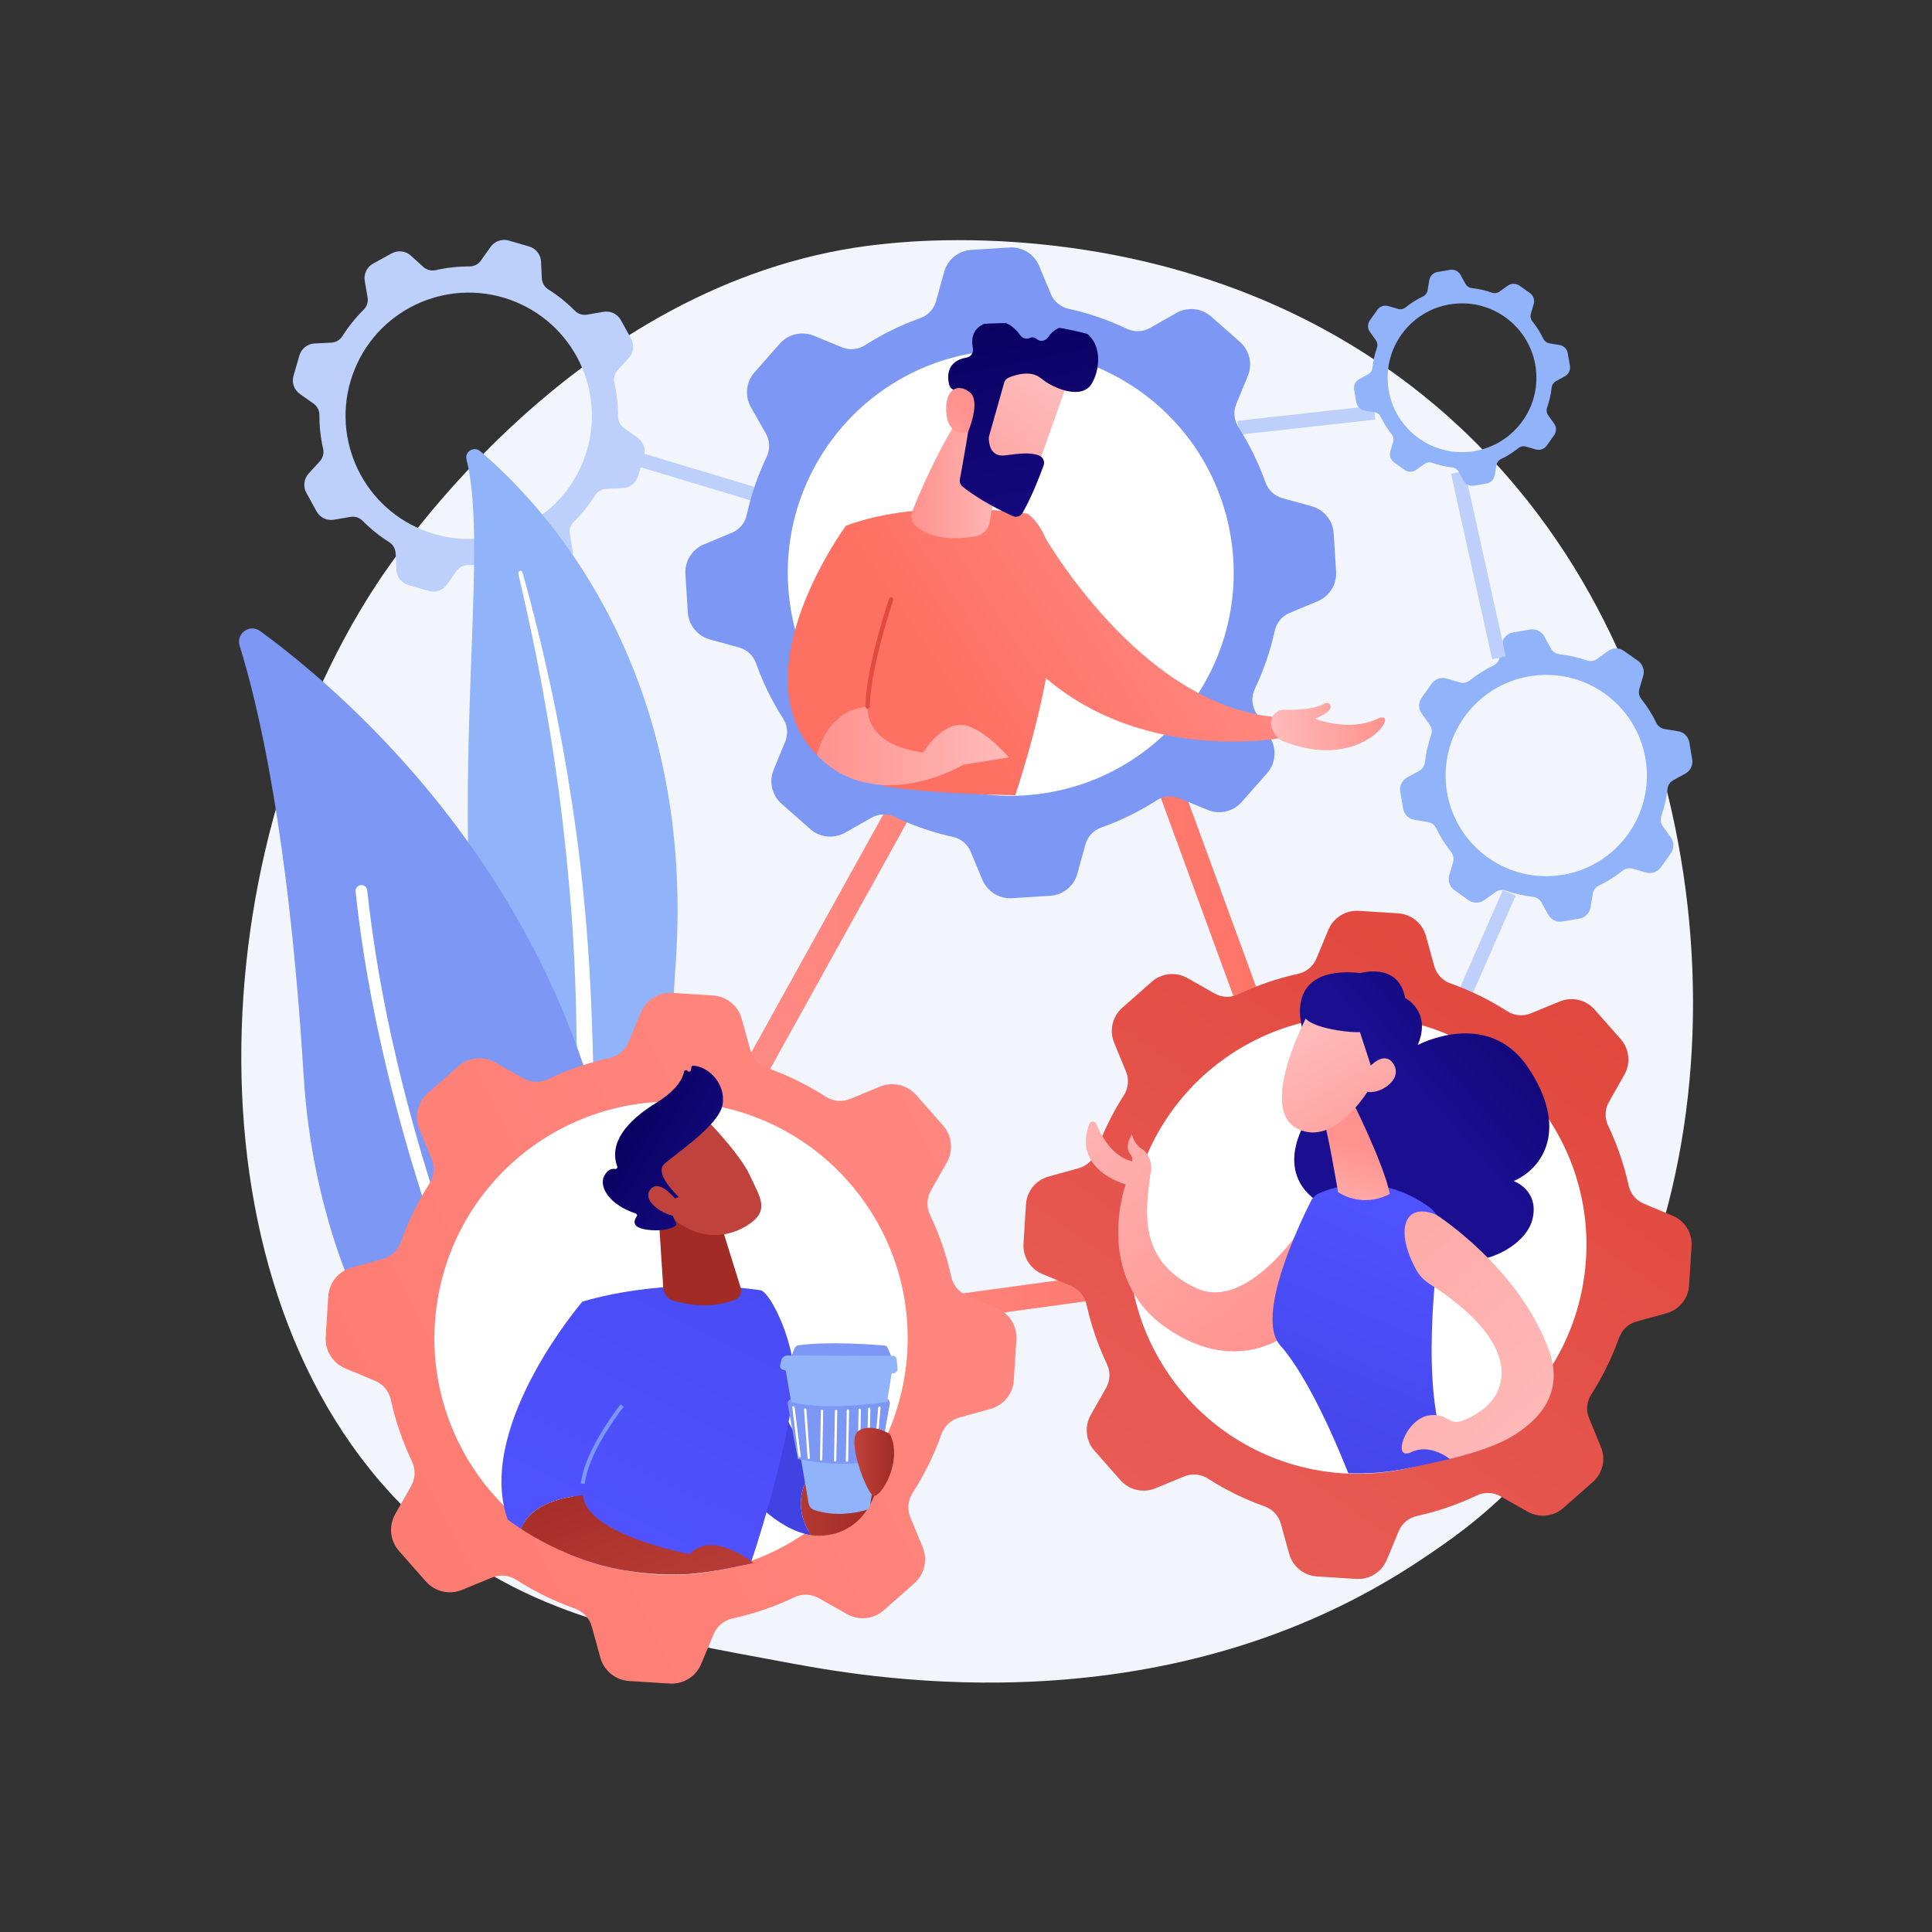 <?xml version="1.0" encoding="utf-8"?>
<!-- Generator: Adobe Illustrator 25.4.0, SVG Export Plug-In . SVG Version: 6.00 Build 0)  -->
<svg version="1.1" xmlns="http://www.w3.org/2000/svg" xmlns:xlink="http://www.w3.org/1999/xlink" x="0px" y="0px"
	 viewBox="0 0 3710 3710" style="enable-background:new 0 0 3710 3710;" xml:space="preserve">
<rect x="0" y="0" width="3710" height="3710" fill="#333333" stroke="none"/>
<g id="Background" style="display:none;">
	<g style="display:inline;">
		<g>
			<rect style="fill:#FFFFFF;" width="3710" height="3710"/>
		</g>
	</g>
</g>
<g id="Illustration">
	<path style="fill:#F2F6FC;" d="M2915.7,2843.39c-72.56,74.79-137.49,118.76-187.2,151.95
		c-484.81,323.71-1039,230.41-1210.34,198.52c-276.44-51.45-509.79-87.75-710.29-268.88c-455.58-411.6-433.42-1270.22-85.3-1802.1
		c41.28-63.07,388.87-578.3,944.26-650.9c13.58-1.78,23.72-2.79,32.6-3.73c85.92-9.1,618.33-57.11,1052.46,306.61
		c62.14,52.06,162.15,145.97,254.89,289.2C3345.88,1587.77,3346.95,2398.88,2915.7,2843.39z"/>
	<g>
		
			<rect x="2740.72" y="1803.8" transform="matrix(0.402 -0.916 0.916 0.402 42.103 3698.95)" style="fill:#BDD0FB;" width="223.24" height="26.89"/>
		<g>
			<path style="fill:#91B3FA;" d="M2688.9,1520.25l5.59,32.74c1.87,10.97,10.49,19.54,21.47,21.34l26.02,4.28
				c7.04,1.16,12.99,5.73,16.08,12.16c7.76,16.17,17.29,31.22,28.3,44.93c4.47,5.57,6.02,12.93,4.02,19.78l-7.4,25.33
				c-3.12,10.68,0.88,22.16,9.95,28.59l27.1,19.2c9.08,6.43,21.24,6.39,30.27-0.09l21.44-15.39c5.8-4.16,13.26-5.13,19.99-2.77
				c16.59,5.83,33.94,9.84,51.77,11.8c7.09,0.78,13.38,4.88,16.8,11.14l12.66,23.12c5.34,9.76,16.29,15.05,27.25,13.18l32.74-5.59
				c10.97-1.87,19.54-10.49,21.34-21.47l4.28-26.02c1.16-7.04,5.73-12.99,12.16-16.08c16.17-7.76,31.22-17.29,44.93-28.3
				c5.57-4.47,12.93-6.02,19.78-4.02l25.33,7.4c10.68,3.12,22.16-0.88,28.59-9.95l19.2-27.1c6.43-9.08,6.4-21.23-0.09-30.27
				l-15.39-21.44c-4.16-5.8-5.13-13.26-2.77-19.99c5.83-16.59,9.84-33.94,11.8-51.77c0.78-7.09,4.88-13.38,11.14-16.8l23.13-12.67
				c9.76-5.34,15.05-16.29,13.18-27.25l-5.59-32.74c-1.87-10.97-10.49-19.54-21.47-21.34l-26.02-4.28
				c-7.04-1.16-12.99-5.73-16.08-12.16c-7.76-16.17-17.29-31.22-28.3-44.93c-4.47-5.57-6.02-12.93-4.02-19.78l7.4-25.33
				c3.12-10.68-0.88-22.16-9.95-28.59l-27.1-19.2c-9.08-6.43-21.24-6.39-30.27,0.09l-21.44,15.38c-5.8,4.16-13.26,5.13-19.99,2.76
				c-16.59-5.83-33.94-9.84-51.77-11.8c-7.09-0.78-13.38-4.88-16.8-11.14l-12.66-23.13c-5.34-9.76-16.29-15.05-27.25-13.18
				l-32.74,5.59c-10.97,1.87-19.54,10.49-21.34,21.47l-4.28,26.02c-1.16,7.04-5.73,12.99-12.16,16.08
				c-16.17,7.76-31.22,17.29-44.93,28.3c-5.57,4.47-12.93,6.02-19.78,4.02l-25.33-7.4c-10.68-3.12-22.16,0.88-28.59,9.95l-19.2,27.1
				c-6.43,9.08-6.39,21.23,0.09,30.27l15.39,21.44c4.16,5.8,5.14,13.26,2.77,20c-5.83,16.59-9.84,33.94-11.8,51.77
				c-0.78,7.09-4.88,13.38-11.14,16.8l-23.13,12.66C2692.32,1498.34,2687.03,1509.28,2688.9,1520.25z M2776.43,1502.4
				c-7.26-106.49,73.18-198.69,179.67-205.95c106.49-7.26,198.69,73.19,205.95,179.67c7.26,106.49-73.19,198.69-179.67,205.95
				C2875.89,1689.33,2783.68,1608.89,2776.43,1502.4z"/>
		</g>
		
			<rect x="2826.94" y="901.43" transform="matrix(0.976 -0.216 0.216 0.976 -167.31 640.765)" style="fill:#BDD0FB;" width="26.89" height="364.89"/>
		
			<rect x="2377.36" y="792.49" transform="matrix(0.994 -0.11 0.11 0.994 -73.613 281.775)" style="fill:#BDD0FB;" width="262.95" height="26.89"/>
		<g>
			<path style="fill:#91B3FA;" d="M2600.28,748.3l4.13,24.2c1.38,8.1,7.76,14.44,15.87,15.77l19.23,3.16
				c5.2,0.86,9.6,4.24,11.88,8.99c5.74,11.95,12.78,23.07,20.92,33.21c3.3,4.12,4.45,9.55,2.97,14.62l-5.47,18.72
				c-2.31,7.89,0.65,16.38,7.36,21.13l20.03,14.19c6.71,4.75,15.69,4.73,22.38-0.07l15.85-11.37c4.29-3.08,9.8-3.79,14.78-2.04
				c12.26,4.31,25.09,7.27,38.27,8.72c5.24,0.58,9.89,3.61,12.42,8.23l9.36,17.09c3.95,7.21,12.04,11.12,20.14,9.74l24.2-4.13
				c8.1-1.38,14.44-7.76,15.77-15.87l3.16-19.23c0.86-5.2,4.24-9.6,8.99-11.88c11.95-5.74,23.07-12.78,33.21-20.92
				c4.12-3.3,9.55-4.45,14.62-2.97l18.72,5.47c7.89,2.31,16.38-0.65,21.13-7.36l14.19-20.03c4.75-6.71,4.73-15.69-0.07-22.38
				l-11.37-15.85c-3.08-4.29-3.8-9.8-2.04-14.78c4.31-12.26,7.27-25.09,8.72-38.27c0.58-5.24,3.61-9.89,8.23-12.42l17.09-9.36
				c7.21-3.95,11.12-12.04,9.74-20.14l-4.13-24.2c-1.38-8.1-7.75-14.44-15.87-15.77l-19.23-3.16c-5.2-0.86-9.6-4.24-11.88-8.99
				c-5.74-11.95-12.78-23.07-20.92-33.21c-3.3-4.12-4.45-9.55-2.97-14.62l5.47-18.72c2.31-7.89-0.65-16.38-7.36-21.13l-20.03-14.19
				c-6.71-4.75-15.7-4.73-22.38,0.07l-15.85,11.37c-4.29,3.08-9.8,3.79-14.78,2.04c-12.26-4.31-25.09-7.27-38.27-8.72
				c-5.24-0.58-9.89-3.61-12.42-8.23l-9.36-17.09c-3.95-7.21-12.04-11.12-20.14-9.74l-24.2,4.13c-8.1,1.38-14.44,7.75-15.77,15.87
				l-3.16,19.23c-0.86,5.2-4.24,9.6-8.99,11.88c-11.95,5.74-23.07,12.78-33.21,20.92c-4.12,3.3-9.55,4.45-14.62,2.97l-18.72-5.47
				c-7.89-2.31-16.38,0.65-21.13,7.36l-14.19,20.03c-4.75,6.71-4.73,15.69,0.07,22.37l11.37,15.85c3.08,4.29,3.8,9.8,2.04,14.78
				c-4.31,12.26-7.27,25.09-8.72,38.27c-0.58,5.24-3.61,9.89-8.23,12.42l-17.09,9.36C2602.81,732.1,2598.9,740.19,2600.28,748.3z
				 M2664.97,735.11c-5.36-78.7,54.09-146.86,132.8-152.22c78.7-5.36,146.86,54.09,152.22,132.8
				c5.36,78.7-54.09,146.86-132.8,152.22C2738.49,873.27,2670.34,813.81,2664.97,735.11z"/>
		</g>
	</g>
	<g>
		
			<rect x="1325.03" y="746.34" transform="matrix(0.288 -0.958 0.958 0.288 75.537 1934.324)" style="fill:#BDD0FB;" width="26.89" height="340.05"/>
		<g>
			<g>
				<path style="fill:#BDD0FB;" d="M575,682.48l-11.37,39.01c-3.81,13.07,1.09,27.11,12.21,34.98l26.34,18.63
					c7.12,5.04,11.23,13.26,11.19,21.98c-0.11,21.95,2.33,43.61,7.1,64.59c1.94,8.52-0.29,17.45-6.16,23.92l-21.7,23.91
					c-9.15,10.08-10.89,24.85-4.35,36.79l19.54,35.63c6.55,11.93,19.95,18.4,33.36,16.1l31.83-5.45c8.61-1.48,17.34,1.44,23.48,7.66
					c15.13,15.3,32.09,28.99,50.66,40.69c7.38,4.65,12.11,12.53,12.53,21.25l1.56,32.22c0.66,13.6,9.87,25.28,22.94,29.09
					l39.01,11.37c13.07,3.81,27.11-1.09,34.98-12.2l18.63-26.34c5.04-7.12,13.26-11.23,21.98-11.19c21.95,0.11,43.61-2.33,64.59-7.1
					c8.52-1.94,17.45,0.29,23.92,6.16l23.91,21.7c10.08,9.15,24.85,10.89,36.79,4.35l35.63-19.54c11.93-6.55,18.4-19.94,16.1-33.36
					l-5.45-31.83c-1.48-8.61,1.44-17.34,7.66-23.48c15.3-15.13,28.99-32.09,40.69-50.66c4.65-7.38,12.53-12.11,21.25-12.53
					l32.23-1.56c13.6-0.66,25.28-9.87,29.09-22.94l11.37-39.02c3.81-13.07-1.09-27.11-12.2-34.97l-26.34-18.63
					c-7.12-5.04-11.23-13.26-11.19-21.98c0.11-21.95-2.33-43.61-7.1-64.59c-1.94-8.52,0.29-17.45,6.16-23.92l21.7-23.91
					c9.15-10.08,10.89-24.85,4.35-36.79l-19.54-35.63c-6.55-11.93-19.95-18.4-33.36-16.1l-31.83,5.45
					c-8.61,1.48-17.34-1.44-23.48-7.66c-15.13-15.3-32.09-28.99-50.66-40.69c-7.38-4.65-12.11-12.53-12.53-21.25l-1.56-32.23
					c-0.66-13.6-9.87-25.28-22.94-29.09l-39.02-11.37c-13.07-3.81-27.11,1.09-34.97,12.2l-18.63,26.34
					c-5.04,7.12-13.26,11.23-21.98,11.19c-21.95-0.11-43.61,2.33-64.59,7.1c-8.52,1.94-17.45-0.29-23.92-6.16l-23.91-21.7
					c-10.08-9.15-24.85-10.89-36.79-4.35l-35.63,19.55c-11.93,6.55-18.4,19.94-16.1,33.36l5.45,31.83
					c1.48,8.61-1.44,17.34-7.66,23.48c-15.3,15.13-28.99,32.09-40.69,50.66c-4.65,7.38-12.53,12.11-21.25,12.53l-32.23,1.56
					C590.49,660.2,578.81,669.42,575,682.48z M680.87,709.68c49-121.07,186.87-179.49,307.93-130.48
					c121.07,49,179.49,186.87,130.48,307.93c-49,121.07-186.87,179.48-307.93,130.48C690.28,968.61,631.86,830.75,680.87,709.68z"/>
			</g>
		</g>
	</g>
	<g>
		<path style="fill:#91B3FA;" d="M895.83,882.52c-3.88-15.19,14.25-26.32,26.2-16.17c121.35,103.03,416.14,415.01,375.27,988.06
			c-51.28,718.98,110.64,972.28,303.9,1122.06c0,0-258.22-62.05-431.57-318.63C744,2027.89,964.83,1152.58,895.83,882.52z"/>
		<path style="fill:#FFFFFF;" d="M995.21,1101.31c18.48,78.83,35.4,157.98,49.4,237.64c14.42,79.57,26.42,159.54,35.9,239.77
			c9.18,80.26,16.85,160.68,21.1,241.3c4.61,80.6,5.75,161.31,6.61,242.35c1.31,80.99,2.18,162.58,11.39,244.33
			c9.12,81.59,28.14,163.4,61.53,239.31c8.35,18.92,17.07,37.76,26.81,55.9c9.41,18.33,19.64,36.24,30.19,53.96
			c21.27,35.35,44.92,69.35,70.99,101.44c52.31,64.06,114.33,120.1,181.9,166.77c7.11,4.91,16.86,3.13,21.77-3.98
			c4.82-6.98,3.19-16.51-3.6-21.5l-0.05-0.04c-16.11-11.82-32.07-23.8-47.44-36.46c-7.79-6.21-15.28-12.75-22.9-19.14
			c-7.36-6.68-14.99-13.07-22.14-19.97c-29.06-27.1-56.17-56.2-81.01-87.16c-49.91-61.62-90.88-131.01-122.91-203.48
			c-15.61-36.42-28.51-73.94-38.48-112.31c-9.94-38.39-16.95-77.59-21.72-117.23c-9.56-79.32-11.08-160.07-12.98-241.04
			c-2-80.99-4.57-162.36-10.48-243.5c-2.85-40.57-6.42-81.09-10.72-121.52c-2.03-20.23-4.46-40.41-6.84-60.6
			c-2.58-20.16-5.27-40.31-8.13-60.43c-11.57-80.46-25.59-160.53-42.13-240.04c-16.91-79.43-35.93-158.39-57.95-236.48
			c-0.63-2.23-2.95-3.53-5.18-2.9C995.99,1096.92,994.7,1099.14,995.21,1101.31z"/>
	</g>
	<g>
		<g>
			<path style="fill:#7D97F4;" d="M1152.26,2977.38c-6.63,28.11-39.81,40.32-63.3,23.51c-129.61-92.76-472.35-388.15-506.04-937.32
				c-28.45-463.76-87.95-712.52-122.78-823.58c-7.37-23.48,19.53-42.72,39.4-28.2C718.8,1371.99,1392.39,1958.63,1152.26,2977.38z"
				/>
			<path style="fill:#FFFFFF;" d="M1113.44,2982.14c-0.55,0.46-1.14,0.88-1.79,1.24c-5.44,3.03-12.31,1.09-15.34-4.35
				c-3.44-6.17-344.83-623.92-413.52-1266.96c-0.66-6.19,3.82-11.75,10.02-12.41c6.19-0.66,11.75,3.82,12.41,10.02
				c68.19,638.35,407.37,1252.24,410.78,1258.36C1118.67,2972.83,1117.48,2978.72,1113.44,2982.14z"/>
		</g>
	</g>
	<linearGradient id="SVGID_1_" gradientUnits="userSpaceOnUse" x1="1103.491" y1="1775.357" x2="2607.083" y2="1775.357">
		<stop  offset="0" style="stop-color:#FF928E"/>
		<stop  offset="1" style="stop-color:#FE7062"/>
	</linearGradient>
	<path style="fill:url(#SVGID_1_);" d="M1103.49,2632.76l950.85-1714.81l552.74,1509.76L1103.49,2632.76z M2045.56,1030.82
		l-855.38,1542.63l1352.62-184.47L2045.56,1030.82z"/>
	<circle style="fill:#FFFFFF;" cx="2624.62" cy="2387.1" r="502"/>
	<g>
		<g>
			
				<linearGradient id="SVGID_00000037682941900634322100000007316954438915572356_" gradientUnits="userSpaceOnUse" x1="2994.717" y1="1840.629" x2="2093.977" y2="3117.798">
				<stop  offset="0" style="stop-color:#E1473D"/>
				<stop  offset="1" style="stop-color:#E9605A"/>
			</linearGradient>
			<path style="fill:url(#SVGID_00000037682941900634322100000007316954438915572356_);" d="M1970.16,2312.71l-4.74,75.38
				c-1.59,25.25,13.02,48.73,36.38,58.46l55.35,23.06c14.97,6.24,25.77,19.47,29.24,35.31c8.74,39.85,21.98,78.13,39.17,114.24
				c6.98,14.66,6.58,31.76-1.43,45.88l-29.62,52.21c-12.48,22.01-9.63,49.51,7.1,68.48l49.95,56.65
				c16.73,18.98,43.66,25.25,67.06,15.61l55.5-22.85c15.02-6.18,32.03-4.44,45.7,4.32c33.68,21.58,69.99,39.5,108.44,53.16
				c15.28,5.43,27.06,17.8,31.37,33.43l15.95,57.8c6.73,24.39,28.19,41.82,53.44,43.4l75.38,4.74
				c25.25,1.59,48.72-13.02,58.46-36.38l23.06-55.35c6.24-14.97,19.47-25.76,35.31-29.24c39.85-8.74,78.13-21.98,114.24-39.17
				c14.67-6.98,31.76-6.58,45.89,1.43l52.2,29.62c22,12.48,49.51,9.64,68.48-7.1l56.65-49.95c18.98-16.73,25.25-43.66,15.62-67.06
				l-22.85-55.5c-6.18-15.02-4.44-32.03,4.32-45.7c21.58-33.67,39.5-69.99,53.16-108.44c5.43-15.28,17.8-27.06,33.43-31.37
				l57.8-15.96c24.39-6.73,41.82-28.19,43.4-53.44l4.74-75.38c1.59-25.25-13.02-48.72-36.37-58.45l-55.35-23.06
				c-14.97-6.24-25.77-19.47-29.24-35.31c-8.74-39.85-21.98-78.13-39.17-114.24c-6.98-14.66-6.58-31.76,1.43-45.88l29.62-52.21
				c12.48-22,9.63-49.51-7.1-68.48l-49.95-56.65c-16.73-18.98-43.66-25.25-67.06-15.61l-55.5,22.85
				c-15.02,6.18-32.03,4.44-45.7-4.32c-33.67-21.58-69.99-39.5-108.44-53.16c-15.28-5.43-27.06-17.8-31.37-33.43l-15.95-57.8
				c-6.73-24.39-28.19-41.82-53.44-43.4l-75.38-4.74c-25.25-1.59-48.72,13.02-58.45,36.37l-23.06,55.35
				c-6.24,14.97-19.47,25.77-35.31,29.24c-39.85,8.74-78.13,21.98-114.24,39.17c-14.66,6.98-31.76,6.58-45.88-1.43l-52.2-29.62
				c-22-12.49-49.51-9.64-68.49,7.1l-56.65,49.95c-18.98,16.73-25.24,43.66-15.61,67.05l22.85,55.51
				c6.18,15.02,4.44,32.03-4.32,45.7c-21.58,33.67-39.5,69.99-53.16,108.44c-5.43,15.28-17.8,27.06-33.43,31.38l-57.8,15.95
				C1989.18,2266,1971.75,2287.46,1970.16,2312.71z M2173.22,2318.92c39.56-239.5,265.78-401.59,505.28-362.02
				c239.5,39.56,401.59,265.78,362.03,505.28c-39.56,239.5-265.78,401.58-505.28,362.03
				C2295.74,2784.65,2133.66,2558.43,2173.22,2318.92z"/>
		</g>
	</g>
	<g>
		<defs>
			<path id="SVGID_00000155838667051146103590000006705953813316822927_" d="M2703.35,2819.47
				c-184.42,39.11-380.35-40.69-490.03-179.03c-44.61-56.27-227.25-252.71-243.16-327.73c-55.02-259.44,307.45-439,566.88-494.02
				c259.44-55.02,549.42,122.59,604.44,382.02c24.55,115.76-80.35,351.41-132.41,448.01
				C2944.46,2768.64,2847.03,2789,2703.35,2819.47z"/>
		</defs>
		<clipPath id="SVGID_00000125562370274953739190000015653624755406581148_">
			<use xlink:href="#SVGID_00000155838667051146103590000006705953813316822927_"  style="overflow:visible;"/>
		</clipPath>
		<g style="clip-path:url(#SVGID_00000125562370274953739190000015653624755406581148_);">
			
				<linearGradient id="SVGID_00000115507720169827611210000004325968767939662742_" gradientUnits="userSpaceOnUse" x1="-2870.605" y1="2004.053" x2="-3333.267" y2="2572.831" gradientTransform="matrix(-1 0 0 1 -842.696 0)">
				<stop  offset="0" style="stop-color:#FEBBBA"/>
				<stop  offset="1" style="stop-color:#FF928E"/>
			</linearGradient>
			<path style="fill:url(#SVGID_00000115507720169827611210000004325968767939662742_);" d="M2091.72,2158.36
				c2.27-6.09,10.84-6.25,13.34-0.26c9.28,22.19,29.79,60.38,64.03,70.55c1.73,0.51,3.36,1.04,4.95,1.59
				c0.92-4.6,0.29-9.72-3.91-14.67c-12.03-14.15,3.54-37.49,3.54-37.49s3.54,18.39,19.1,28.3c13.41,8.53,22.05,30.18,16.06,49.58
				c-8.99,70.42-23.94,163.94,86.78,216.97c110.72,53.03,231.05-155.4,231.05-155.4l-43.06,235.97c0,0-100.26,95.44-243.21-3.07
				c-142.96-98.51-78.74-276.09-78.74-276.09S2058.63,2247.12,2091.72,2158.36z"/>
			
				<linearGradient id="SVGID_00000101072050390837047220000002946174649758385587_" gradientUnits="userSpaceOnUse" x1="3532.842" y1="1271" x2="3229.434" y2="1631.52" gradientTransform="matrix(0.988 0.157 -0.157 0.988 -198.857 1.666)">
				<stop  offset="0" style="stop-color:#09005D"/>
				<stop  offset="1" style="stop-color:#1A0F91"/>
			</linearGradient>
			<path style="fill:url(#SVGID_00000101072050390837047220000002946174649758385587_);" d="M2502.67,1981.78
				c0,0-46.41-129.39,110.5-113.32c0,0,72.5-21.4,85.04,47.99c0,0,51.66,25.44,24.33,90.29c0,0,134.91-72.59,212.31,43.92
				c77.4,116.52,29.21,192.04-28.08,217.34c0,0,51.28,18.15,35.32,75.71c-15.96,57.55-126.73,110.63-203.38,52.72
				c0,0-191.11,50.11-204.48-87.64c0,0-97.73-47.01-17.05-172.38C2597.86,2011.02,2502.67,1981.78,2502.67,1981.78z"/>
			
				<linearGradient id="SVGID_00000161615767266633246860000001333621537850463874_" gradientUnits="userSpaceOnUse" x1="2737.894" y1="2359.086" x2="2480.792" y2="2964.029">
				<stop  offset="0" style="stop-color:#4F52FF"/>
				<stop  offset="1" style="stop-color:#4042E2"/>
			</linearGradient>
			<path style="fill:url(#SVGID_00000161615767266633246860000001333621537850463874_);" d="M2533.09,2291.39
				c29.49-13.04,116.57-41.21,211.27,26.43c16.06,11.47,24.48,30.91,21.72,50.46c-12.24,86.78-41.21,342.25,25,442.89
				c0,0-80.04,114.12-191.8,44.3c0,0-70.41-192.52-140.92-272.05c-48.68-54.91,37.22-233.86,59.19-277.25
				C2520.89,2299.61,2526.35,2294.37,2533.09,2291.39z"/>
			
				<linearGradient id="SVGID_00000006675403072139435210000011861431114276929427_" gradientUnits="userSpaceOnUse" x1="3093.488" y1="1906.619" x2="3118.207" y2="1731.111" gradientTransform="matrix(0.988 0.157 -0.157 0.988 -198.857 1.666)">
				<stop  offset="0" style="stop-color:#FEBBBA"/>
				<stop  offset="1" style="stop-color:#FF928E"/>
			</linearGradient>
			<path style="fill:url(#SVGID_00000006675403072139435210000011861431114276929427_);" d="M2596.73,2114.04
				c0,0,61.43,122.48,71.95,178.6c0,0-47.22,29.07-99.25-3.44c0,0-21.05-127.41-31.09-149.43L2596.73,2114.04z"/>
			
				<linearGradient id="SVGID_00000054962042291102402690000010684876919010255291_" gradientUnits="userSpaceOnUse" x1="2980.166" y1="1530.555" x2="3211.294" y2="1796.29" gradientTransform="matrix(0.988 0.157 -0.157 0.988 -198.857 1.666)">
				<stop  offset="0" style="stop-color:#FEBBBA"/>
				<stop  offset="1" style="stop-color:#FF928E"/>
			</linearGradient>
			<path style="fill:url(#SVGID_00000054962042291102402690000010684876919010255291_);" d="M2511.82,1947.19
				c0,0-97.67,180.77-20.76,220.04c76.91,39.27,146.46-89.21,146.46-89.21s16.09-94.24-16.54-121.43
				C2588.34,1929.41,2511.82,1947.19,2511.82,1947.19z"/>
			
				<linearGradient id="SVGID_00000068644403446850971840000013358382739205603748_" gradientUnits="userSpaceOnUse" x1="3387.527" y1="1148.705" x2="3084.118" y2="1509.227" gradientTransform="matrix(0.988 0.157 -0.157 0.988 -198.857 1.666)">
				<stop  offset="0" style="stop-color:#09005D"/>
				<stop  offset="1" style="stop-color:#1A0F91"/>
			</linearGradient>
			<path style="fill:url(#SVGID_00000068644403446850971840000013358382739205603748_);" d="M2561.69,1900.65
				c0,0-52.83,19.75-57.36,45.34c-4.53,25.6,83.18,37.77,107.1,35.9l31.65,97.01c0,0,44.87-100.64,15.65-151.83
				C2629.51,1875.88,2561.69,1900.65,2561.69,1900.65z"/>
			
				<linearGradient id="SVGID_00000107556410636645916920000000707581711031620743_" gradientUnits="userSpaceOnUse" x1="3037.913" y1="1480.328" x2="3269.04" y2="1746.062" gradientTransform="matrix(0.988 0.157 -0.157 0.988 -198.857 1.666)">
				<stop  offset="0" style="stop-color:#FEBBBA"/>
				<stop  offset="1" style="stop-color:#FF928E"/>
			</linearGradient>
			<path style="fill:url(#SVGID_00000107556410636645916920000000707581711031620743_);" d="M2613,2068.7
				c0,0,39.42-59.23,62.15-26.7c22.73,32.52-33.86,66.2-56.74,51.71L2613,2068.7z"/>
			
				<linearGradient id="SVGID_00000149377946413976571110000012892495753075619990_" gradientUnits="userSpaceOnUse" x1="-3814.743" y1="2825.785" x2="-2900.034" y2="1779.492" gradientTransform="matrix(-1 0 0 1 -842.696 0)">
				<stop  offset="0" style="stop-color:#FEBBBA"/>
				<stop  offset="1" style="stop-color:#FF928E"/>
			</linearGradient>
			<path style="fill:url(#SVGID_00000149377946413976571110000012892495753075619990_);" d="M2758.61,2333.04
				c0,0,159.89,102.11,216.49,261.99c56.59,159.88-188.68,208.46-188.68,208.46s-38.31-33.29-76.51-14.9
				c-38.2,18.39-11.32-65.08,35.37-70.74c46.69-5.66,29.71,33.96,91.97-4.24c60.64-37.21,89.06-132.3-92.18-248.23
				c-10.51-6.72-19.36-15.86-25.38-26.78C2677.73,2362.36,2696.4,2306.59,2758.61,2333.04z"/>
		</g>
	</g>
	<circle style="fill:#FFFFFF;" cx="1288.58" cy="2561.09" r="537.53"/>
	<g>
		
			<linearGradient id="SVGID_00000094603552147096142250000017248085360532073609_" gradientUnits="userSpaceOnUse" x1="-544.461" y1="1182.037" x2="2703.269" y2="4059.371" gradientTransform="matrix(-0.968 -0.249 -0.249 0.968 2901.646 344.838)">
			<stop  offset="0" style="stop-color:#FF928E"/>
			<stop  offset="1" style="stop-color:#FE7062"/>
		</linearGradient>
		<path style="fill:url(#SVGID_00000094603552147096142250000017248085360532073609_);" d="M630.36,2489.37l-4.9,77.92
			c-1.64,26.1,13.46,50.37,37.6,60.43l57.22,23.84c15.47,6.45,26.64,20.13,30.23,36.5c9.03,41.2,22.72,80.77,40.49,118.1
			c7.22,15.16,6.81,32.83-1.48,47.43l-30.62,53.97c-12.91,22.75-9.96,51.18,7.34,70.8l51.64,58.56
			c17.3,19.62,45.14,26.1,69.32,16.14l57.38-23.63c15.52-6.39,33.11-4.59,47.25,4.47c34.81,22.31,72.36,40.84,112.1,54.96
			c15.8,5.61,27.97,18.4,32.43,34.56l16.49,59.75c6.96,25.21,29.15,43.23,55.25,44.87l77.93,4.9c26.1,1.64,50.37-13.46,60.43-37.6
			l23.84-57.22c6.45-15.47,20.13-26.63,36.51-30.23c41.2-9.03,80.77-22.72,118.1-40.5c15.16-7.22,32.83-6.81,47.44,1.48l53.97,30.62
			c22.75,12.91,51.18,9.96,70.8-7.34l58.56-51.64c19.62-17.3,26.1-45.14,16.14-69.32l-23.63-57.38
			c-6.39-15.52-4.59-33.11,4.47-47.25c22.31-34.81,40.84-72.36,54.96-112.1c5.61-15.8,18.4-27.97,34.56-32.43l59.76-16.49
			c25.21-6.96,43.23-29.15,44.87-55.25l4.9-77.93c1.64-26.1-13.46-50.37-37.6-60.43l-57.22-23.84
			c-15.47-6.45-26.64-20.13-30.23-36.51c-9.03-41.2-22.72-80.77-40.49-118.1c-7.22-15.16-6.81-32.83,1.48-47.43l30.62-53.97
			c12.91-22.75,9.96-51.18-7.34-70.8l-51.64-58.56c-17.3-19.62-45.14-26.1-69.32-16.14l-57.38,23.62
			c-15.52,6.39-33.11,4.59-47.25-4.47c-34.81-22.31-72.36-40.84-112.1-54.96c-15.8-5.61-27.97-18.4-32.43-34.56l-16.49-59.76
			c-6.96-25.21-29.15-43.23-55.25-44.87l-77.93-4.9c-26.1-1.64-50.37,13.46-60.43,37.6l-23.84,57.22
			c-6.45,15.47-20.13,26.64-36.5,30.23c-41.2,9.03-80.77,22.72-118.1,40.49c-15.16,7.22-32.83,6.81-47.43-1.48l-53.97-30.62
			c-22.75-12.91-51.18-9.96-70.8,7.34l-58.56,51.64c-19.62,17.3-26.1,45.13-16.14,69.32l23.63,57.38
			c6.39,15.53,4.59,33.11-4.47,47.25c-22.31,34.81-40.84,72.35-54.96,112.1c-5.61,15.8-18.4,27.97-34.56,32.43l-59.76,16.49
			C650.02,2441.08,632,2463.27,630.36,2489.37z M840.28,2495.79c40.9-247.59,274.76-415.15,522.35-374.25
			c247.59,40.9,415.15,274.76,374.25,522.35c-40.9,247.59-274.76,415.15-522.35,374.25
			C966.94,2977.24,799.38,2743.38,840.28,2495.79z"/>
	</g>
	<g>
		<defs>
			<path id="SVGID_00000017494773187319239920000016358281762959021244_" d="M1388.3,3013.24
				c-190.65,40.43-393.2-42.06-506.58-185.07c-46.12-58.17-188.88-250.68-205.32-328.23c-56.88-268.2,271.72-464.22,539.91-521.1
				c268.2-56.88,568.04,126.57,624.92,394.77c25.38,119.67-19.36,367.58-73.18,467.44
				C1701.26,2964.99,1536.84,2981.74,1388.3,3013.24z"/>
		</defs>
		<clipPath id="SVGID_00000128482088268439340600000004002081017660874934_">
			<use xlink:href="#SVGID_00000017494773187319239920000016358281762959021244_"  style="overflow:visible;"/>
		</clipPath>
		<g style="clip-path:url(#SVGID_00000128482088268439340600000004002081017660874934_);">
			
				<linearGradient id="SVGID_00000141440962354844339710000014286693067391037835_" gradientUnits="userSpaceOnUse" x1="-3023.19" y1="2878.488" x2="-2771.206" y2="2878.488" gradientTransform="matrix(-1 0 0 1 -1339.343 0)">
				<stop  offset="0" style="stop-color:#A22B25"/>
				<stop  offset="1" style="stop-color:#C0423C"/>
			</linearGradient>
			<path style="fill:url(#SVGID_00000141440962354844339710000014286693067391037835_);" d="M1571.59,2807.95
				c26.45,21.31,58.21,29.45,95.38,10.21l16.87,38.25c0,0-16.94,84.59-101.81,92.24c-8.45,0.76-16.78,0.34-24.96-0.93
				C1517.73,2886.37,1546.93,2835.57,1571.59,2807.95z"/>
			
				<linearGradient id="SVGID_00000025444752229591560390000004903378489110669206_" gradientUnits="userSpaceOnUse" x1="1750.497" y1="2290.4" x2="1646.307" y2="2508.863">
				<stop  offset="0" style="stop-color:#4F52FF"/>
				<stop  offset="1" style="stop-color:#4042E2"/>
			</linearGradient>
			<path style="fill:url(#SVGID_00000025444752229591560390000004903378489110669206_);" d="M1431.86,2863.16l40.52-241.38
				c1.6,2.51,34.4,133.95,99.21,186.17c-24.67,27.63-53.86,78.42-14.52,139.77C1488.45,2937.07,1431.86,2863.16,1431.86,2863.16z"/>
			
				<linearGradient id="SVGID_00000164479497786140244030000004348912158486000573_" gradientUnits="userSpaceOnUse" x1="1182.305" y1="2947.727" x2="1807.506" y2="1687.241">
				<stop  offset="0" style="stop-color:#4F52FF"/>
				<stop  offset="1" style="stop-color:#4042E2"/>
			</linearGradient>
			<path style="fill:url(#SVGID_00000164479497786140244030000004348912158486000573_);" d="M1118.15,2499.74
				c0,0,149.28-49.77,341.94-22.18c20.12,2.88,72.15,111.37,64.4,186.75c-13.12,127.67-82.79,341.94-85.28,342.6
				c-80.34,21.33-345.03,3.34-345.03,3.34L1118.15,2499.74z"/>
			
				<linearGradient id="SVGID_00000023964000396146695760000015654793012421040518_" gradientUnits="userSpaceOnUse" x1="3433.713" y1="2361.203" x2="3429.93" y2="2103.933" gradientTransform="matrix(1 0 0 1 -2090.216 0)">
				<stop  offset="0" style="stop-color:#A22B25"/>
				<stop  offset="1" style="stop-color:#C0423C"/>
			</linearGradient>
			<path style="fill:url(#SVGID_00000023964000396146695760000015654793012421040518_);" d="M1265.28,2342.98l8.32,129.33
				c0.77,12.03,8.56,22.23,19.48,25.46c25.15,7.45,72.64,16.42,119.18-2.34c8.52-3.43,12.89-13.52,10.03-22.72l-61.57-197.77
				L1265.28,2342.98z"/>
			<g>
				
					<linearGradient id="SVGID_00000150824888759018779170000005681159284774020752_" gradientUnits="userSpaceOnUse" x1="-721.823" y1="-19532.229" x2="-547.054" y2="-19276.795" gradientTransform="matrix(0.932 -0.362 0.362 0.932 -13839.114 4507.985)">
					<stop  offset="0" style="stop-color:#A22B25"/>
					<stop  offset="1" style="stop-color:#C0423C"/>
				</linearGradient>
				<path style="fill:url(#SVGID_00000150824888759018779170000005681159284774020752_);" d="M1351.19,2144.23
					c0,0,69.37,69.98,89,113.23c19.63,43.25,40.29,68.23-7.36,96.99c-47.66,28.75-100.6,20.01-141.03-14.97
					c0,0-62.9-53.66-65.49-84.63C1223.71,2223.88,1351.19,2144.23,1351.19,2144.23z"/>
				
					<linearGradient id="SVGID_00000092426359255220056910000018238603996488903819_" gradientUnits="userSpaceOnUse" x1="14865.751" y1="3238.982" x2="15069.348" y2="3501.112" gradientTransform="matrix(0.932 -0.362 0.362 0.932 -13839.114 4507.985)">
					<stop  offset="0" style="stop-color:#09005D"/>
					<stop  offset="1" style="stop-color:#1A0F91"/>
				</linearGradient>
				<path style="fill:url(#SVGID_00000092426359255220056910000018238603996488903819_);" d="M1296.96,2301.04l6.46-2.51
					c0,0-47.83-44.27-28.16-62.95c19.67-18.68,104.99-73.56,112.22-114.2c6.96-39.18-26.12-73.45-56.29-74.92
					c-1.91-0.09-3.53,1.42-3.75,3.32l-0.56,4.86c-0.39,3.33-4.63,4.49-6.66,1.83c-1.93-2.53-6-1.66-6.59,1.46
					c-2.3,12.21-12.66,34.63-53.93,60.1c-58.55,36.13-90.33,77.85-74.43,121.83c1.01,2.79-1.35,5.45-4.27,4.93
					c-5.76-1.03-13.73,0.53-20.43,12.77c-11.66,21.29,10.09,56.31,60.12,72.64c2.38,0.78,3.46,3.6,2,5.63
					c-5.14,7.15-11.26,21.8,20.84,25.68c32.84,3.98,48.31-3.86,53.78-7.77c1.47-1.05,1.99-2.97,1.23-4.61l-17.39-37.7
					c-0.9-1.95,0.03-4.25,2.03-5.03L1296.96,2301.04z"/>
				
					<linearGradient id="SVGID_00000116197507630163162610000003044838615150942599_" gradientUnits="userSpaceOnUse" x1="-786.748" y1="-19487.809" x2="-611.978" y2="-19232.375" gradientTransform="matrix(0.932 -0.362 0.362 0.932 -13839.114 4507.985)">
					<stop  offset="0" style="stop-color:#A22B25"/>
					<stop  offset="1" style="stop-color:#C0423C"/>
				</linearGradient>
				<path style="fill:url(#SVGID_00000116197507630163162610000003044838615150942599_);" d="M1301.69,2308.5
					c0,0-34.88-48.37-53.14-23.92c-18.26,24.45,35.93,55.42,56.1,49.9L1301.69,2308.5z"/>
			</g>
			<g>
				
					<linearGradient id="SVGID_00000040556634865899132930000010031966394202279068_" gradientUnits="userSpaceOnUse" x1="1016.958" y1="2865.715" x2="1642.16" y2="1605.227">
					<stop  offset="0" style="stop-color:#4F52FF"/>
					<stop  offset="1" style="stop-color:#4042E2"/>
				</linearGradient>
				<path style="fill:url(#SVGID_00000040556634865899132930000010031966394202279068_);" d="M1119.28,2871.61
					c-8.08-57.03,50.99-140.87,75.42-172.69c6.99-9.1,10.9-20.23,11-31.7c0.71-80.77-33.2-132.65-87.54-167.48
					c0,0-197.23,229.78-147.01,406.52c5.42,19.07,13.82,35.46,24.46,49.54C1003.52,2889.21,1080.49,2874.68,1119.28,2871.61z"/>
				<path style="fill:#7D97F4;" d="M1122.96,2849.55l-7.51-0.86c6.37-55.93,55.45-124.98,76.25-152.07l6,4.61
					C1177.28,2727.82,1129.12,2795.5,1122.96,2849.55z"/>
				
					<linearGradient id="SVGID_00000034779249119579508600000009895157453719566982_" gradientUnits="userSpaceOnUse" x1="3188.757" y1="2806.226" x2="3332.526" y2="3184.564" gradientTransform="matrix(1 0 0 1 -2090.216 0)">
					<stop  offset="0" style="stop-color:#A22B25"/>
					<stop  offset="1" style="stop-color:#C0423C"/>
				</linearGradient>
				<path style="fill:url(#SVGID_00000034779249119579508600000009895157453719566982_);" d="M1120.83,2879.51
					c-0.69-2.56-1.17-5.21-1.55-7.9c-38.79,3.07-115.76,17.6-123.68,84.2c88.02,116.41,330.62,74.41,330.62,74.41v-45.3
					C1326.22,2984.92,1139.9,2950.3,1120.83,2879.51z"/>
			</g>
			
				<linearGradient id="SVGID_00000069385613032485763960000005647700041843578265_" gradientUnits="userSpaceOnUse" x1="3359.513" y1="2729.94" x2="3513.187" y2="3134.345" gradientTransform="matrix(1 0 0 1 -2090.216 0)">
				<stop  offset="0" style="stop-color:#A22B25"/>
				<stop  offset="1" style="stop-color:#C0423C"/>
			</linearGradient>
			<path style="fill:url(#SVGID_00000069385613032485763960000005647700041843578265_);" d="M1302.9,3030.01
				c0,0,13.19-90.46,98.94-54.54c64.45,27,58.16,49.6,58.16,49.6L1302.9,3030.01z"/>
			<g>
				<path style="fill:#91B3FA;" d="M1713.96,2627.28l-43.16,263.12c-0.75,4.6-4.07,8.35-8.52,9.6
					c-16.44,4.63-58.04,13.51-98.86-0.48c-5.62-1.93-9.71-6.87-10.73-12.77l-45.72-265.16L1713.96,2627.28z"/>
				<path style="fill:#7D97F4;" d="M1713.96,2609.57l-9.85-21.96c-0.96-2.15-2.99-3.6-5.31-3.8c-19.18-1.65-107.42-8.51-165.24-0.51
					c-3.47,0.48-6.43,2.77-7.78,6.03l-7.67,18.45L1713.96,2609.57z"/>
				<path style="fill:#91B3FA;" d="M1721.74,2610.14l1.84,18.13c0.45,4.45-2.83,8.39-7.25,8.7c-33.4,2.29-161.44,9.72-213.42-6.89
					c-3.74-1.19-5.87-5.17-4.87-9l2.44-9.32c1.36-5.21,6.04-8.84,11.37-8.82l202.73,0.65
					C1718.27,2603.6,1721.36,2606.43,1721.74,2610.14z"/>
				<path style="fill:#7D97F4;" d="M1703.36,2691.94c0,0-118.47,19-184.25,0l-1-5.81l-3.51,3.69c-1.69,1.78-2.43,4.27-1.99,6.7
					l19.26,105.01c0,0,82.97,19.95,157.85,1.28l18.7-106.26c0.6-2.92-0.09-5.96-1.9-8.33l-2.1-2.76L1703.36,2691.94z"/>
				<path style="fill:#FFFFFF;" d="M1626.43,2807.01c-1.24-0.02-2.23-1.05-2.21-2.29l1.78-96.03c0.02-1.25,1.05-2.28,2.29-2.21
					c1.24,0.02,2.23,1.05,2.21,2.29l-1.78,96.03c-0.02,1.23-1.03,2.21-2.25,2.21H1626.43z M1603.73,2806.73
					c-1.24-0.02-2.23-1.05-2.21-2.29l1.76-94.95c0.02-1.24,1.09-2.26,2.29-2.21c1.24,0.02,2.23,1.05,2.21,2.29l-1.76,94.95
					c-0.02,1.23-1.03,2.21-2.25,2.21H1603.73z M1649.15,2805.69c-1.24-0.02-2.23-1.05-2.21-2.29l1.78-96.24
					c0.02-1.24,1.01-2.4,2.29-2.21c1.24,0.02,2.23,1.05,2.21,2.29l-1.78,96.24c-0.02,1.23-1.03,2.21-2.25,2.21H1649.15z
					 M1576.76,2805.05c-1.24-0.02-2.23-1.05-2.21-2.29l1.73-93.51c0.02-1.24,1.08-2.03,2.29-2.21c1.24,0.02,2.23,1.05,2.21,2.29
					l-1.73,93.51c-0.02,1.23-1.03,2.21-2.25,2.21H1576.76z M1667,2803.54c-1.24-0.03-2.23-1.06-2.2-2.3l2.11-95.79
					c0.03-1.24,0.89-2.16,2.3-2.2c1.24,0.03,2.23,1.06,2.2,2.3l-2.11,95.79c-0.03,1.23-1.03,2.2-2.25,2.2H1667z M1550.76,2799.66
					l-6.79-92.84c-0.09-1.24,0.84-2.32,2.08-2.41c1.29-0.12,2.32,0.84,2.41,2.08l6.79,92.84c0.09,1.24-0.84,2.32-2.08,2.41
					c-0.06,0-0.11,0-0.17,0C1551.84,2801.75,1550.85,2800.85,1550.76,2799.66z M1680.33,2801.12c-1.24-0.11-2.16-1.2-2.05-2.43
					l8.14-95.79c0.11-1.24,1.17-2.15,2.43-2.05c1.24,0.11,2.16,1.2,2.05,2.43l-8.14,95.79c-0.1,1.17-1.08,2.06-2.24,2.06
					C1680.46,2801.13,1680.39,2801.12,1680.33,2801.12z M1533.11,2796.56l-11.69-93.88c-0.15-1.23,0.72-2.36,1.95-2.51
					c1.24-0.18,2.36,0.73,2.51,1.96l11.69,93.88c0.15,1.23-0.72,2.36-1.95,2.51c-0.09,0.01-0.19,0.02-0.28,0.02
					C1534.22,2798.53,1533.25,2797.69,1533.11,2796.56z"/>
			</g>
			
				<linearGradient id="SVGID_00000109017702138746832430000002731522750490259123_" gradientUnits="userSpaceOnUse" x1="-3056.295" y1="2807.092" x2="-2980.01" y2="2807.092" gradientTransform="matrix(-1 0 0 1 -1339.343 0)">
				<stop  offset="0" style="stop-color:#A22B25"/>
				<stop  offset="1" style="stop-color:#C0423C"/>
			</linearGradient>
			<path style="fill:url(#SVGID_00000109017702138746832430000002731522750490259123_);" d="M1708.63,2753.58
				c0,0-36.53-22.47-60.67-5.46c-22.99,16.21,14.51,113.95,28.01,123.49C1689.47,2881.15,1735.63,2805.32,1708.63,2753.58z"/>
		</g>
	</g>
	<g>
		<circle style="fill:#FFFFFF;" cx="1940.92" cy="1102.27" r="502"/>
		<g>
			<g>
				<path style="fill:#7D97F4;" d="M2518.81,972.15l-56.3-15.54c-15.22-4.2-27.27-15.68-32.56-30.56
					c-13.31-37.45-30.76-72.82-51.78-105.62c-8.54-13.32-10.23-29.89-4.21-44.52l22.26-54.06c9.38-22.79,3.28-49.01-15.21-65.31
					l-55.18-48.66c-18.49-16.3-45.27-19.07-66.71-6.91l-50.85,28.85c-13.76,7.81-30.41,8.2-44.69,1.39
					c-35.17-16.75-72.46-29.64-111.27-38.15c-15.43-3.38-28.32-13.9-34.39-28.48l-22.47-53.91c-9.48-22.75-32.34-36.97-56.93-35.43
					l-73.42,4.61c-24.59,1.54-45.5,18.52-52.05,42.28l-15.54,56.3c-4.2,15.23-15.68,27.27-30.56,32.56
					c-37.45,13.3-72.82,30.76-105.62,51.78c-13.32,8.54-29.89,10.23-44.51,4.21l-54.06-22.26c-22.79-9.38-49.02-3.27-65.32,15.21
					l-48.65,55.18c-16.3,18.48-19.07,45.27-6.91,66.7l28.85,50.85c7.81,13.76,8.19,30.41,1.4,44.69
					c-16.75,35.17-29.64,72.45-38.15,111.27c-3.38,15.43-13.9,28.32-28.48,34.4l-53.92,22.46c-22.74,9.48-36.97,32.34-35.43,56.93
					l4.61,73.43c1.55,24.59,18.52,45.5,42.28,52.05l56.3,15.54c15.22,4.2,27.27,15.67,32.56,30.56
					c13.31,37.45,30.76,72.82,51.78,105.62c8.54,13.32,10.23,29.89,4.21,44.51l-22.26,54.06c-9.38,22.79-3.27,49.02,15.21,65.31
					l55.18,48.65c18.48,16.3,45.27,19.07,66.7,6.91l50.85-28.85c13.76-7.81,30.41-8.2,44.69-1.39
					c35.17,16.75,72.45,29.64,111.27,38.15c15.43,3.38,28.32,13.9,34.39,28.48l22.46,53.91c9.48,22.75,32.34,36.97,56.94,35.43
					l73.42-4.61c24.59-1.55,45.5-18.52,52.06-42.28l15.54-56.3c4.2-15.23,15.68-27.27,30.56-32.56
					c37.45-13.31,72.82-30.76,105.62-51.78c13.32-8.54,29.89-10.23,44.51-4.21l54.06,22.26c22.79,9.38,49.02,3.27,65.31-15.21
					l48.65-55.18c16.3-18.48,19.07-45.27,6.91-66.7l-28.85-50.85c-7.81-13.76-8.2-30.41-1.4-44.69
					c16.75-35.17,29.64-72.45,38.15-111.27c3.38-15.43,13.9-28.32,28.48-34.39l53.91-22.46c22.75-9.48,36.98-32.34,35.43-56.94
					l-4.61-73.42C2559.54,999.61,2542.56,978.71,2518.81,972.15z M2010.68,1522.41c-233.27,38.53-453.62-119.34-492.15-352.62
					c-38.53-233.28,119.34-453.62,352.62-492.15c233.28-38.53,453.62,119.34,492.15,352.61
					C2401.83,1263.54,2243.96,1483.88,2010.68,1522.41z"/>
			</g>
		</g>
		<g>
			<defs>
				<path id="SVGID_00000124127623446964809070000004140486493151261884_" d="M1688.58,1507.91
					c176.79,34.43,909.75,36.53,1016.57-98.21c43.45-54.81-306.07-197.12-290.57-270.19c53.59-252.69-104.4-452-357.09-505.59
					c-252.7-53.59-514.75,54.57-568.34,307.27c-23.91,112.75-50.7,320.27,0,414.36C1552.09,1472.33,1548.16,1480.56,1688.58,1507.91
					z"/>
			</defs>
			<clipPath id="SVGID_00000183234460793748488630000008195542288828538021_">
				<use xlink:href="#SVGID_00000124127623446964809070000004140486493151261884_"  style="overflow:visible;"/>
			</clipPath>
			<g style="clip-path:url(#SVGID_00000183234460793748488630000008195542288828538021_);">
				
					<linearGradient id="SVGID_00000062169078338763885470000017225379169242060222_" gradientUnits="userSpaceOnUse" x1="2493.52" y1="1045.995" x2="1895.269" y2="1435.866">
					<stop  offset="0" style="stop-color:#FF928E"/>
					<stop  offset="1" style="stop-color:#FE7062"/>
				</linearGradient>
				<path style="fill:url(#SVGID_00000062169078338763885470000017225379169242060222_);" d="M1998.38,1018.07
					c0,0,185.03,334.59,450.11,358.79l14.13,39.86c0,0-365.29,71.34-552.41-229.59L1998.38,1018.07z"/>
				
					<linearGradient id="SVGID_00000118382589863689190150000006142191966953228205_" gradientUnits="userSpaceOnUse" x1="5582.49" y1="1873.77" x2="5801.454" y2="1873.77" gradientTransform="matrix(0.996 -0.09 0.09 0.996 -3286.728 40.645)">
					<stop  offset="0" style="stop-color:#FEBBBA"/>
					<stop  offset="1" style="stop-color:#FF928E"/>
				</linearGradient>
				<path style="fill:url(#SVGID_00000118382589863689190150000006142191966953228205_);" d="M2443.19,1400.06
					c-8.23-16.69,3.39-36.84,21.99-37.13c0.91-0.01,1.86,0,2.83,0.03c31.19,1.16,62.81-3.64,74.5-11.64
					c3.88-2.65,9.38-1.91,11.85,2.08c3.23,5.22,0.67,14.07-28.88,26.95c0,0,65.41,25.49,118.08,0.46
					c51.35-24.4-22.83,104.8-179.03,42.8c-7.85-3.12-14.23-9.14-17.96-16.72L2443.19,1400.06z"/>
				
					<linearGradient id="SVGID_00000077305009286429858190000006630668423354288770_" gradientUnits="userSpaceOnUse" x1="2391.047" y1="888.751" x2="1792.797" y2="1278.622">
					<stop  offset="0" style="stop-color:#FF928E"/>
					<stop  offset="1" style="stop-color:#FE7062"/>
				</linearGradient>
				<path style="fill:url(#SVGID_00000077305009286429858190000006630668423354288770_);" d="M1937.3,1563.2
					c0,0,171.53-469.91,36.49-576.64c0,0-202.38-32.65-349.54,23.16l16.79,430.91C1641.04,1440.63,1749.03,1630.48,1937.3,1563.2z"
					/>
				
					<linearGradient id="SVGID_00000150794904604112363990000009249363828861247621_" gradientUnits="userSpaceOnUse" x1="-4643.053" y1="902.605" x2="-4459.217" y2="902.605" gradientTransform="matrix(-1 0 0 1 -2709.342 0)">
					<stop  offset="0" style="stop-color:#FEBBBA"/>
					<stop  offset="1" style="stop-color:#FF928E"/>
				</linearGradient>
				<path style="fill:url(#SVGID_00000150794904604112363990000009249363828861247621_);" d="M1933.71,887.21
					c0,0-26.29,63.86-32.99,114.06c-1.97,14.74-13.36,26.34-28.03,28.77c-31.42,5.22-83.51,8.13-115.2-20.78
					c-7.03-6.42-9.42-16.5-6.22-25.46c13.05-36.54,80.92-188.68,117.89-212.01L1933.71,887.21z"/>
				<g>
					
						<linearGradient id="SVGID_00000070077872209161020680000015487379074147730606_" gradientUnits="userSpaceOnUse" x1="-4646.641" y1="1432.351" x2="-4277.864" y2="1432.351" gradientTransform="matrix(-1 0 0 1 -2709.342 0)">
						<stop  offset="0" style="stop-color:#FEBBBA"/>
						<stop  offset="1" style="stop-color:#FF928E"/>
					</linearGradient>
					<path style="fill:url(#SVGID_00000070077872209161020680000015487379074147730606_);" d="M1666.07,1356.79
						c0,0.27-0.02,0.56-0.02,0.83c-0.55,79.47,106.92,87.07,106.92,87.07s30.73-51.1,70.17-52.76
						c39.44-1.67,94.16,62.57,94.16,62.57l-87.51,14.02c0,0-166.89,100.1-281.26-18.82
						C1588.74,1375.64,1636.93,1359.45,1666.07,1356.79z"/>
					
						<linearGradient id="SVGID_00000137101816069148671990000017131960393577660058_" gradientUnits="userSpaceOnUse" x1="2310.121" y1="764.575" x2="1711.87" y2="1154.446">
						<stop  offset="0" style="stop-color:#FF928E"/>
						<stop  offset="1" style="stop-color:#FE7062"/>
					</linearGradient>
					<path style="fill:url(#SVGID_00000137101816069148671990000017131960393577660058_);" d="M1624.25,1009.72
						c108.43,38.45,92.74,123.6,92.74,123.6s-50.04,143.83-50.92,223.47c-29.14,2.66-77.33,18.85-97.55,92.91
						c-2.71-2.82-5.41-5.73-8.06-8.8C1423.75,1282.49,1624.25,1009.72,1624.25,1009.72z"/>
					
						<linearGradient id="SVGID_00000158731436965310475410000000769856653893697679_" gradientUnits="userSpaceOnUse" x1="-4466.117" y1="1234.947" x2="-3981.204" y2="1369.879" gradientTransform="matrix(-1 0 0 1 -2709.342 0)">
						<stop  offset="0" style="stop-color:#E1473D"/>
						<stop  offset="1" style="stop-color:#E9605A"/>
					</linearGradient>
					<path style="fill:url(#SVGID_00000158731436965310475410000000769856653893697679_);" d="M1666.07,1361.01
						c2.31,0,4.19-1.86,4.22-4.17c0.69-61.97,31.57-163.64,44.81-204.48c0.72-2.22-0.49-4.59-2.71-5.31
						c-2.24-0.71-4.6,0.5-5.31,2.71c-13.36,41.2-44.52,143.86-45.22,206.99c-0.02,2.33,1.84,4.24,4.17,4.26H1666.07z"/>
				</g>
				<g>
					
						<linearGradient id="SVGID_00000037687738750384267910000007171222522662531998_" gradientUnits="userSpaceOnUse" x1="17194.338" y1="727.624" x2="16953.205" y2="1046.622" gradientTransform="matrix(1 0 0 1 -15189.391 0)">
						<stop  offset="0" style="stop-color:#FEBBBA"/>
						<stop  offset="1" style="stop-color:#FF928E"/>
					</linearGradient>
					<path style="fill:url(#SVGID_00000037687738750384267910000007171222522662531998_);" d="M2052.27,726.23
						c0,3.18-71.01,201.01-71.01,201.01l-112.1-42.94l39.44-197.5C1908.61,686.79,2052.27,673.01,2052.27,726.23z"/>
					
						<linearGradient id="SVGID_00000057143303319753833460000014642940068780388017_" gradientUnits="userSpaceOnUse" x1="-4635.837" y1="560.917" x2="-4769.775" y2="1218.049" gradientTransform="matrix(-1 0 0 1 -2709.342 0)">
						<stop  offset="0" style="stop-color:#09005D"/>
						<stop  offset="1" style="stop-color:#1A0F91"/>
					</linearGradient>
					<path style="fill:url(#SVGID_00000057143303319753833460000014642940068780388017_);" d="M1928.27,734.91l-28.9,102.34
						c-0.37,1.31-0.56,2.63-0.56,4c-0.01,8.35,2.06,37.07,31.31,33.16c26.55-3.54,50.83-6.38,66.27,0.89
						c6.93,3.27,10.25,11.24,7.66,18.45c-6.46,17.97-21.75,58.2-40.38,91.13c-3.78,6.68-12.07,9.28-19.06,6.1
						c-21.05-9.58-64.89-31.02-96.12-56.53c-4.23-3.46-6.26-8.89-5.26-14.26c4.91-26.18,19.55-105.81,20.19-128.63
						c0.61-21.42-23.43-37.77-34.01-43.92c-3.47-2.02-5.94-5.33-6.88-9.23c-3.32-13.79-6.14-44.99,33.66-51.86
						c8.33-1.44,13.76-9.41,12.07-17.69c-3.37-16.49-2.29-40.75,29.02-49.69c31.82-9.08,51.85,10.07,62.03,24.76
						c4.12,5.94,11.82,7.87,18.42,4.92c3.76-1.68,8.29-1.75,13.17,2.36c6.57,5.54,16.58,3.85,21.41-3.26
						c9.28-13.66,26.14-27.29,54.68-18.06c50.64,16.39,48.22,74.78,29.66,106.52c-18.56,31.74-72.46,10.86-97.98-10.18
						c-19.4-15.99-48.94-6.43-61.98-0.92C1932.57,727.05,1929.49,730.59,1928.27,734.91z"/>
					
						<linearGradient id="SVGID_00000123435951471662222120000013115250161950517407_" gradientUnits="userSpaceOnUse" x1="16850.91" y1="976.709" x2="17038.488" y2="784.259" gradientTransform="matrix(1 0 0 1 -15189.391 0)">
						<stop  offset="0" style="stop-color:#FEBBBA"/>
						<stop  offset="1" style="stop-color:#FF928E"/>
					</linearGradient>
					<path style="fill:url(#SVGID_00000123435951471662222120000013115250161950517407_);" d="M1858.93,829.65
						c0,0,24.32-57.42,4.5-75.23c-19.82-17.8-47.47-11.69-46.57,32.65C1817.98,842.22,1858.93,829.65,1858.93,829.65z"/>
				</g>
			</g>
		</g>
	</g>
</g>
</svg>
